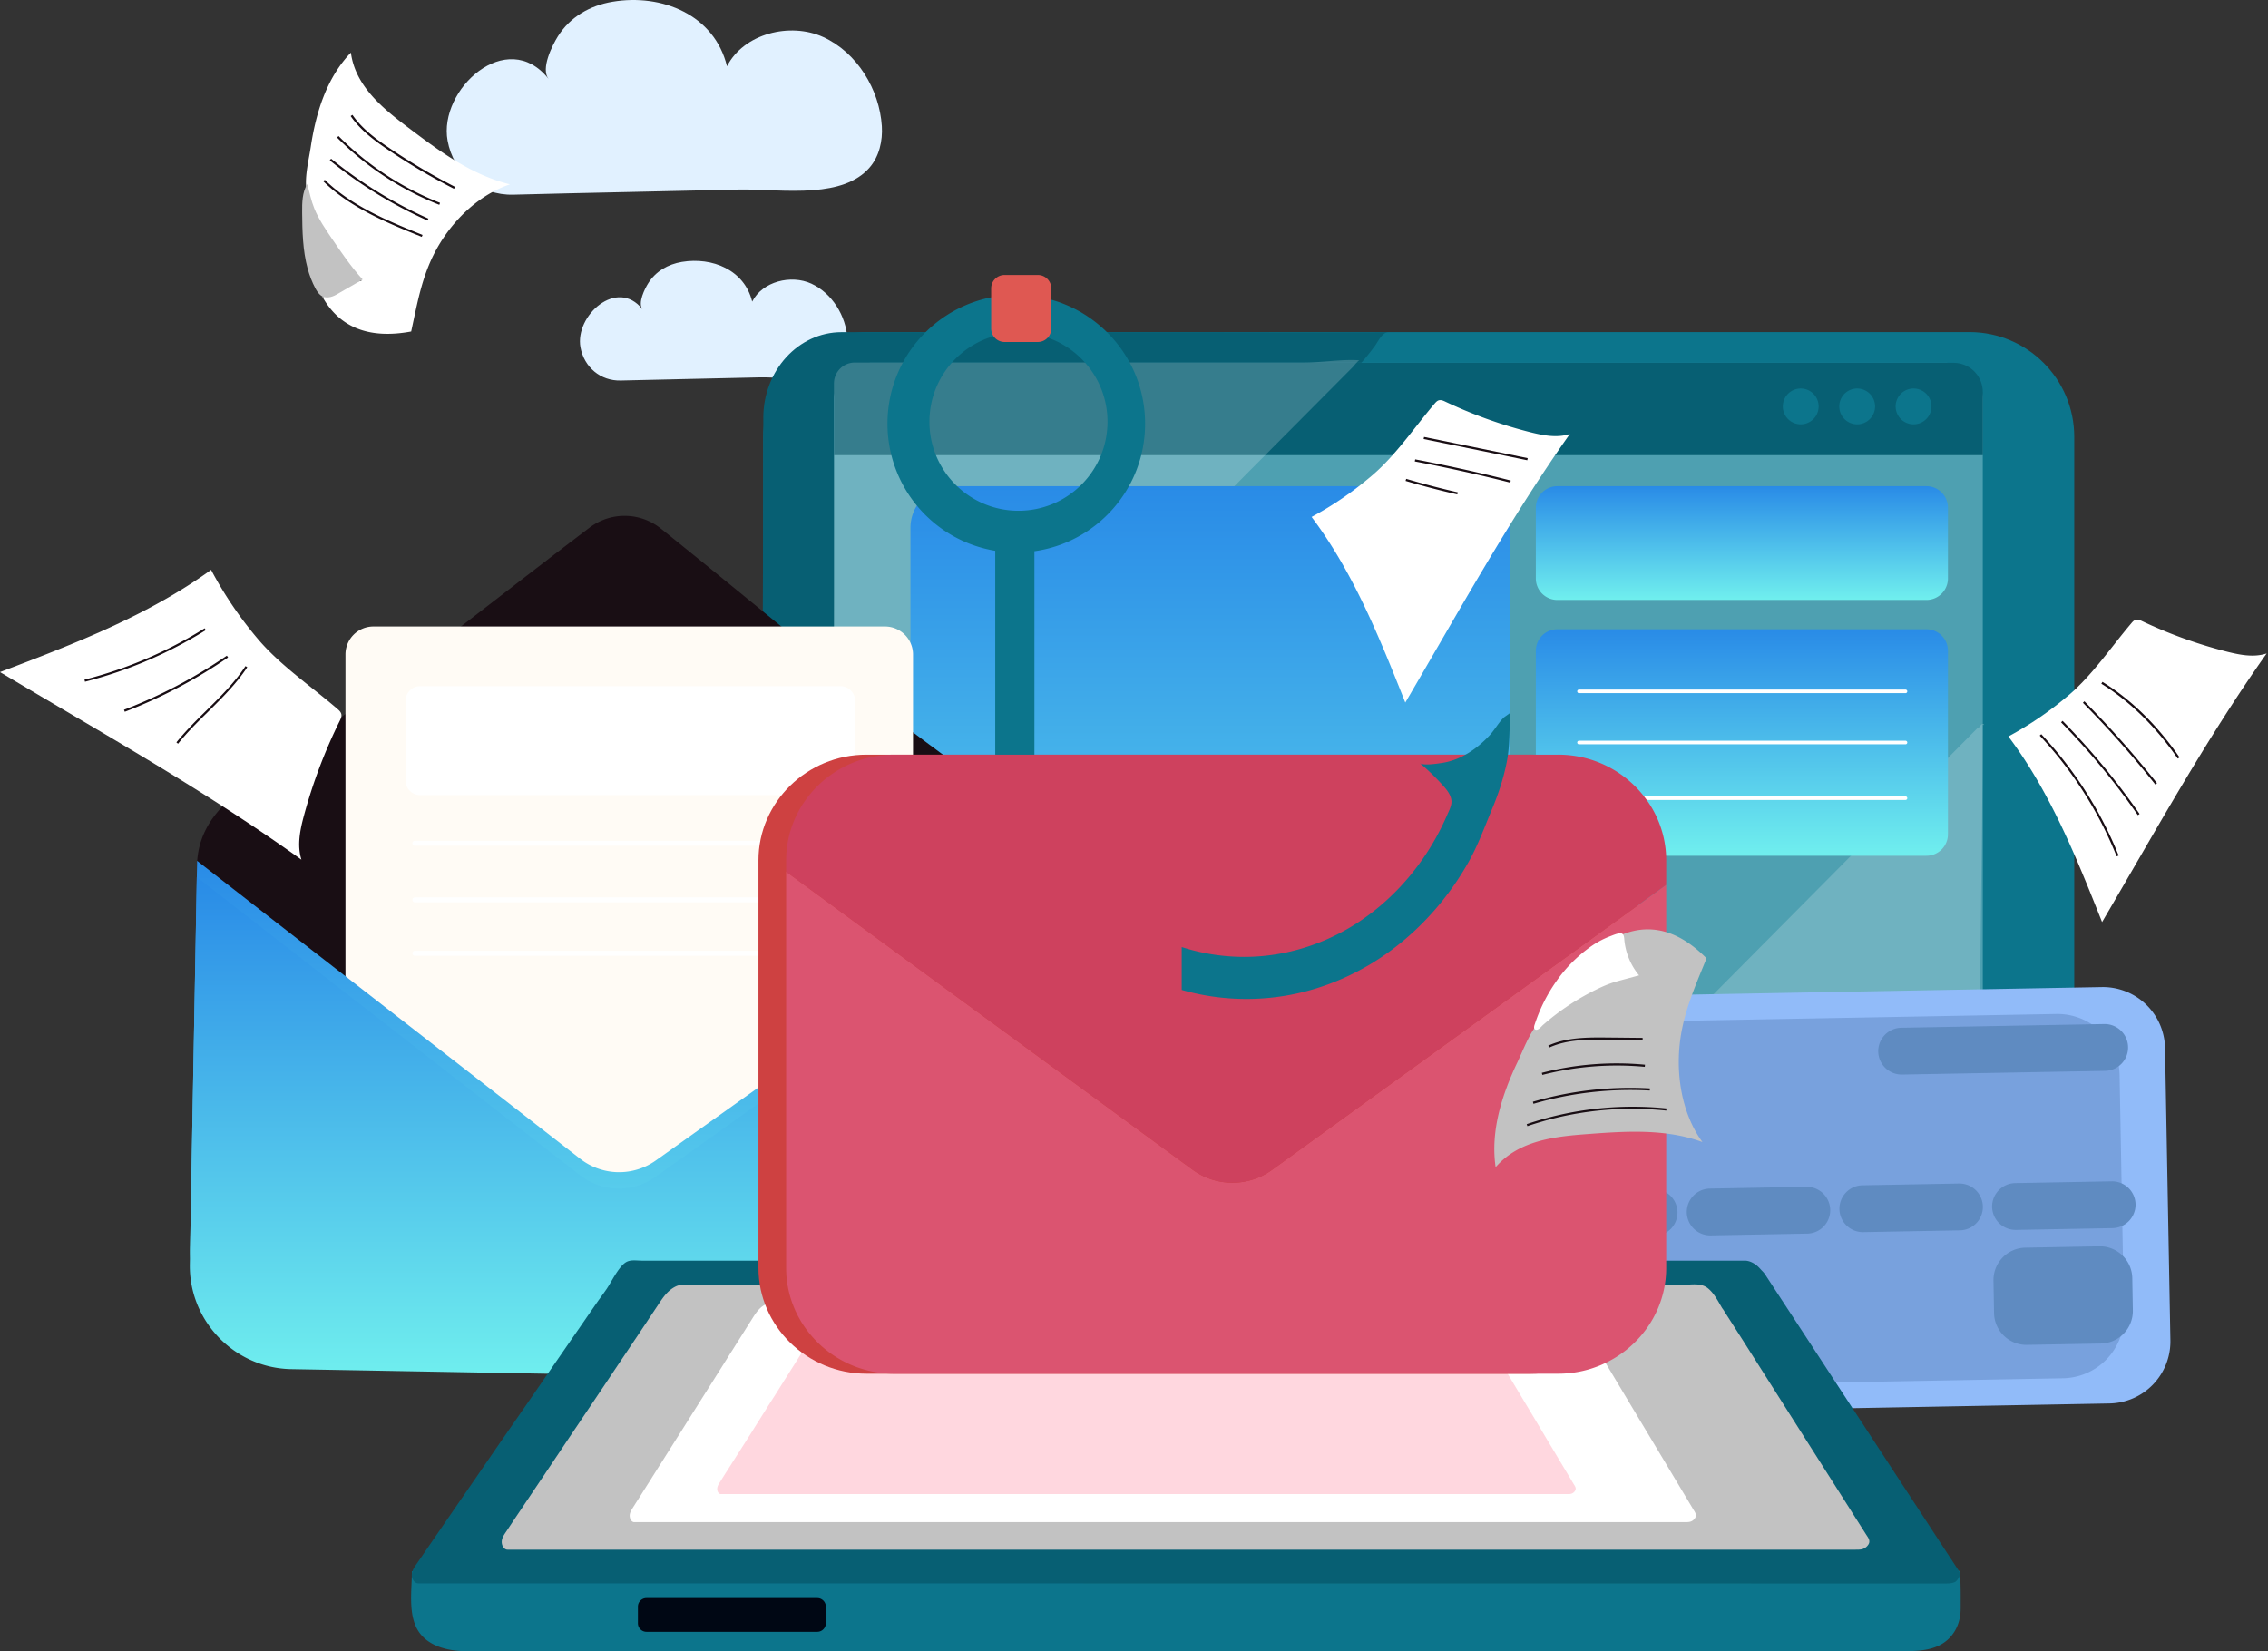 <svg width="228" height="166" fill="none" xmlns="http://www.w3.org/2000/svg"><rect width="100%" height="100%" fill="#333333" stroke="none"/><path d="M81.792 19.114c-2.604.208-5.423-.107-7.525-.057-7.562.186-15.116.315-22.67.516-3.351.086-6.013-2.21-6.601-5.43-.94-5.152 5.976-11.465 10.144-6.22-.803-1.012.38-3.372.947-4.27C57.321 1.696 59.308.556 61.583.175c4.957-.832 10.237 1.313 11.5 6.486 1.7-3.315 6.363-4.441 9.663-2.942 3.444 1.572 5.668 5.295 5.905 8.96.093 1.486-.258 3.05-1.248 4.183-1.32 1.514-3.387 2.074-5.61 2.253zm-.811 18.861c-1.6.13-3.336-.064-4.627-.036-4.65.115-9.29.194-13.94.316-2.059.057-3.694-1.356-4.06-3.336-.581-3.171 3.673-7.045 6.234-3.824-.495-.624.23-2.073.581-2.626.76-1.205 1.98-1.9 3.38-2.138 3.048-.509 6.291.804 7.066 3.99 1.04-2.038 3.91-2.734 5.94-1.809 2.116.969 3.487 3.258 3.63 5.51.058.919-.158 1.88-.767 2.576-.804.918-2.067 1.262-3.437 1.377z" fill="#E1F1FF"/><path d="M162.681 44.044c2.762 1.206 5.746 2.024 8.594 2.877 4.7 1.4 9.478 2.44 14.256 3.501 1.305.294 2.41.029 2.977-1.327.452-1.069.208-2.367-.825-2.999-.632-.387-1.385-.516-2.117-.645a108.106 108.106 0 01-12.404-3c-.94-.286-11.629-4.031-11.507-4.297a22.664 22.664 0 00-.94 2.44c-.05.165-.653 2.145-.832 2.037.904.531 1.836.997 2.798 1.413zm-2.309 8.832c.531.237.954.416 1.091.473 2.03.89 4.096 1.694 6.198 2.41 5.288 1.794 10.754 2.677 16.135 4.054 2.109.538 2.138-1.17 2.439-2.826.237-1.299-.724-1.715-1.872-2.01-3.975-1.018-7.999-1.857-11.96-2.926-4.828-1.306-9.484-3.042-13.925-5.345a23.664 23.664 0 00-1.435 3.967c-.136.567 1.966 1.593 3.329 2.203zm-2.317 9.083c1.85.94 3.773 1.75 5.739 2.417 5.832 2.016 11.974 3.135 17.971 4.563.416.108.84.194 1.263.258-.072-.007.545-1.915.617-2.087.244-.61.66-1.227.696-1.901.043-.804-1.048-.84-1.672-1.026-2.396-.725-4.85-1.163-7.289-1.73-2.496-.588-4.986-1.233-7.425-2.03-4.34-1.42-8.243-3.544-12.189-5.804-.653 1.378-1.299 2.762-1.951 4.14-.395.846 3.436 2.783 3.945 3.049.108.05.201.1.295.15z" fill="#fff"/><path d="M87.28 33.383h110.698c5.826 0 10.546 4.721 10.546 10.547v79.733c0 5.826-4.72 10.547-10.546 10.547H87.28c-5.825 0-10.546-4.721-10.546-10.547V43.93c0-5.826 4.721-10.547 10.546-10.547z" fill="#0C758C"/><path d="M124.047 50.4l-10.589 11.587L96.893 80.11c-1.736 1.428-3.236 3.537-4.77 5.223-1.508 1.65-3.136 3.157-4.664 4.814-.237.258-.596.516-.825.251l-9.054 9.908c-.13.459-.696.387-.933.107-.236-.28-.028-1.672-.028-2.059v-14.04c0-13.91.115-27.807.115-41.732v-.574c0-4.756 3.522-8.616 7.87-8.616h36.674c3.451 0 6.902.007 10.352.014 2.655 0 5.309-.014 7.964-.014-.66 0-1.048.954-1.406 1.428-2.153 2.884-4.807 5.33-7.196 7.984-2.038 2.26-4.061 4.535-6.141 6.744-.259.28-.538.56-.804.854z" fill="#075F73"/><path d="M87.524 36.476h108.129a3.671 3.671 0 013.673 3.673v81.836a3.671 3.671 0 01-3.673 3.673H87.523a3.671 3.671 0 01-3.672-3.673V40.149a3.671 3.671 0 013.673-3.673z" fill="#4EA0B1"/><path d="M199.326 39.41a2.933 2.933 0 00-2.934-2.934H86.785a2.933 2.933 0 00-2.934 2.934v6.35h115.482v-6.35h-.007z" fill="#075F73"/><path d="M181.026 42.66a1.8 1.8 0 100-3.601 1.8 1.8 0 000 3.6zm5.674 0a1.8 1.8 0 100-3.601 1.8 1.8 0 000 3.6zm5.667 0a1.8 1.8 0 100-3.601 1.8 1.8 0 000 3.6z" fill="#0C758C"/><path opacity=".19" d="M146.223 126.139c.129.007.609-.61.696-.696 8.314-8.365 16.629-16.723 24.944-25.088 8.989-9.047 17.972-18.1 26.946-27.169.122.022.223-.165.302-.265.079-.1.208-.187.315-.13.108.058-.057.158-.114.05 0 10.195-.251 20.304-.251 30.491v20.489a2.095 2.095 0 01-2.088 2.095h-45.241c-1.793.008-3.773.352-5.509.223zm-9.549-89.915c-.129-.007-.61.61-.696.696l-24.945 25.088c-8.989 9.04-17.97 18.101-26.946 27.17-.122-.022-.222.164-.301.265-.079.1-.208.186-.316.129-.107-.058.058-.158.115-.05 0-10.195.251-20.303.251-30.484v-20.49c0-1.154.933-2.094 2.088-2.101h45.24c1.787-.007 3.767-.352 5.51-.223z" fill="#fff"/><path d="M209.694 127.215c-.007-.395.007-.725-.179-1.084-.23-.444-.502-.667-.983-.695-.258-.036-.495 0-.768 0h-21.35c-2.03 0-4.075-.058-6.098.043-3.544.172-7.146-.029-10.697-.043-3.551-.015-7.088-.036-10.625-.036H48.727c-5.66 0-11.321-.043-16.981-.043-1.234 0-3.014-.431-3.903.574-.46.523-.653 1.198-.66 1.879-.015 1.722.925 3.415 1.872 4.793a16.038 16.038 0 003 3.3c.781.638 1.821 1.42 2.89 1.42H194.27c.717 0 1.434.022 2.145-.007 2.41-.086 5.065.438 7.403-.309 3.86-1.233 5.941-5.997 5.876-9.792z" fill="#353F4C"/><path d="M200.632 137.331h-86.987c-4.793 0-13.567-10.833-6.392-11.493 3.472-.316 7.073 0 10.553 0h57.551c5.747 0 11.486.028 17.233.028h14.326c.596 0 1.234-.028 1.564.524 1.536 2.54-.652 6.428-2.295 8.387-1.328 1.578-3.078 2.403-5.123 2.539-.15.007-.294.015-.43.015z" fill="#0C758C"/><path d="M95.717 48.88h51.941c2.31 0 4.19 1.872 4.19 4.182v61.469a4.19 4.19 0 01-4.19 4.19h-51.94a4.19 4.19 0 01-4.19-4.19V53.062a4.184 4.184 0 014.19-4.182z" fill="url(#paint0_linear_206_35026)"/><path d="M156.562 48.88h37.098c1.198 0 2.166.968 2.166 2.167v7.102a2.164 2.164 0 01-2.166 2.167h-37.098a2.164 2.164 0 01-2.166-2.167v-7.102c0-1.198.968-2.167 2.166-2.167z" fill="url(#paint1_linear_206_35026)"/><path d="M156.562 63.264h37.098c1.198 0 2.166.969 2.166 2.167v18.437a2.164 2.164 0 01-2.166 2.167h-37.098a2.164 2.164 0 01-2.166-2.167V65.431c0-1.198.968-2.167 2.166-2.167z" fill="url(#paint2_linear_206_35026)"/><path d="M191.559 69.685h-32.822a.178.178 0 01-.179-.18c0-.1.079-.179.179-.179h32.822c.1 0 .179.08.179.18 0 .1-.079.18-.179.18zm0 5.144h-32.822a.178.178 0 01-.179-.18c0-.1.079-.179.179-.179h32.822c.1 0 .179.079.179.18 0 .1-.079.179-.179.179zm0 5.596h-32.822a.178.178 0 01-.179-.18c0-.1.079-.18.179-.18h32.822c.1 0 .179.08.179.18 0 .1-.079.18-.179.18z" fill="#fff"/><path d="M212.061 141.097l-54.029.99a6.247 6.247 0 01-6.356-6.127l-.538-29.378a6.247 6.247 0 016.127-6.357l54.028-.99a6.248 6.248 0 016.357 6.127l.538 29.378a6.239 6.239 0 01-6.127 6.357z" fill="#91BBF9"/><path d="M207.398 138.564l-45.707.84a6.246 6.246 0 01-6.356-6.127l-.445-24.141a6.247 6.247 0 016.127-6.357l45.706-.839a6.248 6.248 0 016.357 6.127l.444 24.141a6.246 6.246 0 01-6.126 6.356z" fill="#78A1DD"/><path d="M211.207 135.071l-7.425.136A3.258 3.258 0 01200.46 132l-.057-3.243a3.258 3.258 0 013.207-3.321l7.425-.137a3.258 3.258 0 013.322 3.207l.057 3.243a3.272 3.272 0 01-3.207 3.322zm-32.957 5.251l-20.41.373a2.358 2.358 0 01-2.396-2.31 2.36 2.36 0 012.31-2.396l20.41-.373a2.36 2.36 0 012.397 2.31 2.36 2.36 0 01-2.311 2.396zm33.373-32.664l-20.41.373a2.358 2.358 0 01-2.396-2.31 2.359 2.359 0 012.31-2.396l20.41-.373a2.36 2.36 0 012.397 2.31 2.351 2.351 0 01-2.311 2.396zm.753 15.812l-9.714.179a2.36 2.36 0 01-2.396-2.31 2.36 2.36 0 012.31-2.396l9.714-.179a2.36 2.36 0 012.396 2.31 2.36 2.36 0 01-2.31 2.396zm-15.351.222l-9.713.18a2.36 2.36 0 01-2.397-2.311 2.36 2.36 0 012.31-2.396l9.714-.179a2.358 2.358 0 012.396 2.31 2.35 2.35 0 01-2.31 2.396zm-15.345.33l-9.714.18a2.36 2.36 0 01-2.396-2.31 2.36 2.36 0 012.31-2.397l9.714-.179a2.36 2.36 0 012.396 2.31 2.35 2.35 0 01-2.31 2.396zm-15.354.23l-9.714.179a2.36 2.36 0 01-2.396-2.31 2.36 2.36 0 012.31-2.396l9.714-.179a2.358 2.358 0 012.396 2.31 2.35 2.35 0 01-2.31 2.396z" fill="#5F8BC1"/><path d="M157.71 109.042a3.219 3.219 0 002.08-.803 3.258 3.258 0 01-.093-4.986 3.25 3.25 0 00-4.577.488 3.25 3.25 0 00.488 4.577 3.24 3.24 0 002.102.724z" fill="#91BBF9"/><path d="M160.909 105.728a3.261 3.261 0 01-1.119 2.511 3.255 3.255 0 004.097-5.058 3.246 3.246 0 00-4.183.079 3.238 3.238 0 011.205 2.468z" fill="#3E9B7C"/><path d="M159.793 108.227c.641-.012 1.141-1.139 1.116-2.517-.025-1.379-.566-2.487-1.208-2.475-.642.011-1.141 1.139-1.116 2.517.025 1.379.566 2.487 1.208 2.475z" fill="#5F8BC1"/><path d="M101.944 81.974a14.938 14.938 0 00-2.374-2.432c-3.171-2.597-6.608-4.936-9.822-7.49-7.038-5.595-13.94-11.356-20.934-16.995l-2.332-1.88a5.833 5.833 0 00-7.246-.108C52.033 58.53 44.788 64.248 37.5 69.721c-3.731 2.798-7.49 5.56-11.314 8.229-3.293 2.295-6.306 4.742-6.385 9.118l-.022 1.12 38.519 29.959a6.373 6.373 0 007.604.165l38.389-27.313.043-2.403c.05-2.44-.918-4.72-2.389-6.622z" fill="#190E14"/><path d="M37.549 62.984h51.417a2.82 2.82 0 012.82 2.82v57.135a2.82 2.82 0 01-2.82 2.819H37.55a2.82 2.82 0 01-2.82-2.819V65.804a2.81 2.81 0 012.82-2.82z" fill="#FFFBF5"/><path d="M58.333 116.504l-38.518-29.96-.703 38.899c-.1 5.703 4.477 10.453 10.187 10.56l63.793 1.148c5.704.101 10.453-4.477 10.561-10.187l.674-37.614-38.39 27.312a6.363 6.363 0 01-7.604-.158z" fill="url(#paint3_linear_206_35026)"/><path d="M58.305 118.147l-38.518-29.96-.703 38.899c-.1 5.703 4.476 10.453 10.187 10.56l63.793 1.148c5.703.101 10.453-4.477 10.56-10.187l.675-37.614-38.39 27.312a6.363 6.363 0 01-7.604-.158z" fill="url(#paint4_linear_206_35026)"/><path d="M42.249 68.982h42.234c.825 0 1.485.667 1.485 1.485v7.985c0 .825-.667 1.485-1.485 1.485H42.25a1.483 1.483 0 01-1.485-1.485v-7.985c0-.818.667-1.485 1.485-1.485zM86.785 85.03H41.71a.254.254 0 01-.251-.25c0-.137.115-.251.251-.251h45.075c.137 0 .252.114.252.25a.25.25 0 01-.252.252zm0 5.69H41.71a.254.254 0 01-.251-.251c0-.137.115-.251.251-.251h45.075c.137 0 .252.114.252.25a.25.25 0 01-.252.252zm0 5.366H41.71a.254.254 0 01-.251-.251c0-.136.115-.251.251-.251h45.075c.137 0 .252.115.252.251a.25.25 0 01-.252.251z" fill="#fff"/><path d="M197.103 161.737c0-1.184.022-2.368-.071-3.551-.008-.108-.029-.237-.129-.287-.051-.022-.101-.029-.151-.022-.273.007-.538.086-.796.094-.237.007-.503-.058-.739-.072-.546-.036-1.084-.043-1.629-.101-.28-.028-.667.036-.925-.1-.395-.208-.388-.674-.596-1.004a.648.648 0 00-.165-.151c-.33-.223-.531-.352-.753-.689-.201-.301-.373-.667-.61-.932l-2.683-4.111-2.726-4.176-2.605-3.989-2.31-3.544-1.858-2.848-.753-1.155a2.552 2.552 0 00-.359-.473c-.143-.137-.265-.294-.409-.431-.358-.351-.868-.645-1.377-.645H64.732c-.48 0-1.025-.108-1.477.107-.252.122-.452.33-.625.545-.437.546-.774 1.163-1.133 1.758-.359.596-.796 1.155-1.191 1.729l-.48.703-.51.746-.538.782-.56.818-.588.847-.603.875-.624.904-.638.925-.653.94-.66.962-.667.968-.675.976-.674.983-.682.982-.674.983-.674.976-.668.969-.66.961c-.452.66-.925 1.37-1.033 2.188-.028.208-.028.423-.1.624-.108.28-.352.481-.617.624-.438.23-.933.316-1.42.381-1.493.193-3 .165-4.499.165 0 1.98-.452 4.591.818 6.248 1.055 1.371 2.985 1.779 4.635 1.779h143.842c1.363 0 2.862.058 4.147-.53 1.47-.675 2.252-2.124 2.252-3.731z" fill="#0C758C"/><path d="M195.452 159.197c.351 0 .739.008 1.062-.143.157-.072.272-.244.365-.387a.937.937 0 00.108-.209c.115-.373-.172-.681-.359-.975l-1.556-2.375-2.095-3.207-2.475-3.788-2.684-4.111-2.726-4.175-2.604-3.989-2.317-3.544-1.865-2.848-.754-1.155c-.1-.172-.222-.33-.358-.473-.144-.137-.266-.295-.409-.431-.359-.351-.868-.646-1.385-.646H64.509c-.481 0-1.026-.107-1.486.108-.25.122-.451.33-.63.545-.446.545-.776 1.155-1.134 1.758-.359.603-.797 1.155-1.198 1.729l-.488.703-.517.746-.538.782-.567.818-.588.846-.602.876-.625.904-.638.925-.653.94-.66.961-.667.969-.675.976-.681.982-.682.983-.681.983-.675.976-.667.968-.66.962-.653.947-.638.932-.624.904-.61.883-.588.853-.567.825-.545.79-.517.753-.488.71-.459.667-.423.617-.388.567-.351.509c-.294.424-.639.868-.524 1.421.065.301.301.624.631.624l153.399.014z" fill="#075F73"/><path d="M173.026 131.34c-.38-.653-.76-1.37-1.349-1.837-.71-.567-1.721-.33-2.561-.33H69.18c-.452 0-.847-.036-1.256.165-.882.431-1.363 1.249-1.886 2.03l-.474.711c-.165.251-.33.495-.495.746l-.517.775-.53.796-.553.818-.56.839-.573.854-.581.868-.589.882-.595.89-.603.897-.602.897-.603.896-.596.89-.595.882-.588.876-.574.861-.567.846-.552.825c-.18.266-.359.531-.538.804l-.524.774-.502.747-.481.717-.46.682-.43.645-.409.603-.373.559-.344.517-.308.466c-.259.388-.567.789-.46 1.292.058.279.266.574.56.574h135.513c.151 0 .309 0 .467-.015.351-.028.667-.229.846-.538a.52.52 0 00.05-.115c.101-.337-.15-.617-.315-.882-.46-.725-.919-1.442-1.371-2.159l-1.851-2.92-2.188-3.444-2.374-3.738-2.411-3.802-2.303-3.63c-.617-.969-1.241-1.93-1.851-2.899a1.999 1.999 0 01-.208-.315z" fill="#C2C2C2"/><path d="M158.873 132.804c-.302-.539-.596-1.127-1.048-1.514-.552-.467-1.341-.273-1.994-.273h-77.92c-.35 0-.66-.029-.982.136-.689.359-1.062 1.034-1.47 1.679-.123.194-.252.395-.374.589l-.387.617-.402.638c-.136.222-.28.438-.416.66-.136.222-.28.445-.43.674l-.438.696-.445.711-.452.717-.46.732-.465.731-.467.739-.466.739-.466.739c-.158.244-.309.488-.467.739-.157.251-.308.488-.459.732l-.459.725-.452.71-.438.696-.43.681c-.144.223-.28.445-.416.66-.136.216-.273.438-.409.639l-.387.617c-.122.201-.252.394-.373.595-.115.187-.237.381-.36.567l-.336.531-.316.502c-.093.158-.194.309-.294.466l-.273.424-.244.387c-.2.316-.445.653-.358 1.069.043.23.208.474.437.474h105.647c.115 0 .244 0 .366-.015a.832.832 0 00.66-.445c.014-.028.029-.057.036-.093.079-.28-.115-.509-.244-.732l-1.069-1.786-1.442-2.411-1.707-2.848-1.851-3.085-1.88-3.142-1.793-2.999c-.481-.803-.969-1.592-1.442-2.396a2.632 2.632 0 01-.165-.272z" fill="#fff"/><path opacity=".62" d="M149.056 133.937c-.244-.438-.474-.911-.847-1.22-.445-.38-1.076-.222-1.607-.222H83.864c-.28 0-.53-.022-.79.115-.552.287-.853.832-1.183 1.349l-.301.473c-.108.165-.208.33-.316.495l-.323.517-.337.53-.344.546-.352.559c-.122.194-.237.381-.359.567l-.365.581-.373.588-.373.596c-.122.201-.252.395-.373.595-.123.201-.252.395-.38.596l-.381.595-.373.596-.373.588-.366.581-.359.574-.351.56-.345.545-.337.531-.33.516-.316.495-.3.474c-.094.151-.195.301-.288.452l-.272.43c-.087.137-.173.273-.259.402-.079.122-.157.251-.236.373l-.216.344-.193.309c-.165.258-.352.524-.287.861.036.186.165.38.351.38h85.072c.093 0 .193 0 .294-.007a.685.685 0 00.531-.359c.014-.021.021-.05.028-.072.065-.222-.093-.416-.2-.588l-.861-1.442-1.163-1.944c-.459-.768-.918-1.528-1.37-2.296l-1.492-2.489-1.514-2.526-1.442-2.41c-.387-.646-.782-1.284-1.162-1.93a.853.853 0 01-.129-.208z" fill="#FFBECC"/><path d="M64.99 160.661h17.17c.473 0 .86.387.86.861v1.671a.863.863 0 01-.86.861H64.99a.863.863 0 01-.861-.861v-1.671c0-.474.387-.861.86-.861z" fill="#000714"/><path d="M153.864 75.87H87.101c-5.97 0-10.855 4.777-10.855 10.624v40.986c0 5.84 4.886 10.625 10.855 10.625h66.763c5.969 0 10.854-4.778 10.854-10.625V86.494c0-5.847-4.885-10.625-10.854-10.625z" fill="#CE4141"/><path d="M103.989 76.12V55.416c6.292-.883 11.128-6.292 11.128-12.82 0-7.153-5.797-12.95-12.95-12.95s-12.95 5.797-12.95 12.95a12.95 12.95 0 0010.834 12.777V76.22c0 15.073 9.427 27.828 22.082 31.415v-4.799c-10.453-3.38-18.144-14.105-18.144-26.717zM93.436 42.402c0-4.943 4.003-8.954 8.946-8.954s8.954 4.003 8.954 8.946-4.003 8.954-8.946 8.954-8.954-4.01-8.954-8.946c0-.008 0-.008 0 0z" fill="#0C758C"/><path d="M119.894 117.601L79.03 87.635v39.845c0 5.84 4.886 10.625 10.855 10.625h66.763c5.969 0 10.854-4.778 10.854-10.625V88.955l-39.644 28.675a6.785 6.785 0 01-7.964-.029z" fill="#DB5470"/><path d="M156.648 75.87H89.885c-5.97 0-10.855 4.777-10.855 10.624v1.148l40.864 29.959a6.796 6.796 0 007.964.029l39.644-28.668v-2.46c0-5.855-4.885-10.633-10.854-10.633z" fill="#CE415E"/><path d="M129.629 100.032c3.745-.696 7.282-2.296 10.324-4.57 3.113-2.325 5.703-5.323 7.626-8.702 1.011-1.78 1.671-3.638 2.453-5.51.632-1.521 1.148-3.1 1.457-4.72.308-1.636.222-3.243.351-4.894-.007.05-.574.417-.667.503-.56.552-.925 1.262-1.464 1.83-1.241 1.326-2.869 2.438-4.699 2.725-.416.065-1.937.309-2.267.029.84.71 1.629 1.478 2.361 2.296.373.416.774.925.81 1.506.029.488-.244.969-.43 1.406a25.372 25.372 0 01-1.37 2.712c-1.966 3.386-4.728 6.328-8.064 8.394-3.286 2.03-7.095 3.164-10.97 3.164a20.51 20.51 0 01-6.284-.99v4.311a23.752 23.752 0 0010.833.51z" fill="#0C758C"/><path d="M100.99 27.644h3.344c.746 0 1.348.603 1.348 1.349v4.04c0 .745-.602 1.348-1.348 1.348h-3.344a1.347 1.347 0 01-1.348-1.349v-4.039c0-.746.602-1.349 1.348-1.349z" fill="#DF5852"/><path d="M131.854 51.972c4.205 5.581 6.837 12.167 9.42 18.66 5.352-9.111 10.439-18.373 16.544-27.004-1.277.424-2.676.151-3.989-.179a46.897 46.897 0 01-8.53-3.07c-.194-.094-.409-.187-.617-.144-.208.043-.344.208-.481.366-1.98 2.331-3.845 5.108-6.17 7.117a34.473 34.473 0 01-6.177 4.254z" fill="#fff"/><path d="M143.162 43.928l-.043.21 10.416 2.133.044-.21-10.417-2.133zm8.665 4.592a162.636 162.636 0 00-9.599-2.13l.043-.208a162 162 0 019.606 2.13l-.05.209zm-5.324 1.185a86.435 86.435 0 01-5.201-1.356l.064-.208a86.12 86.12 0 005.187 1.356l-.05.208z" fill="#190E14"/><path d="M30.769 19.294c-.158 1.865-.194 3.759-.007 5.581.186 1.822.696 3.595 1.722 5.008a9.926 9.926 0 013.874-1.665 17.72 17.72 0 01-4.42-6.098c-.416-.94-.99-2.095-1.14-3.142-.172-1.256.25-2.927.445-4.226.509-3.364 1.563-6.901 4.031-9.462.445 3.364 3.2 5.603 5.79 7.554 3.106 2.346 6.313 4.742 10.202 5.69-2.935.982-5.474 3.32-7.11 6.047-1.693 2.82-2.16 5.725-2.82 8.745-9.304 1.73-10.99-6.399-10.567-14.032z" fill="#fff"/><path d="M45.64 18.978a61.712 61.712 0 01-6.571-3.881c-1.32-.89-2.813-1.966-3.817-3.43l.18-.121c.982 1.434 2.46 2.496 3.759 3.371a62.506 62.506 0 006.55 3.867l-.1.194zm-1.476 1.614a29.962 29.962 0 01-10.28-6.765l.15-.15a29.682 29.682 0 0010.202 6.714l-.072.201zm-1.185 1.578a44.248 44.248 0 01-9.829-6.048l.137-.165a44.07 44.07 0 009.778 6.02l-.086.193zm-.579 1.643c-3.357-1.355-7.16-2.898-9.9-5.588l.15-.15c2.712 2.66 6.493 4.196 9.83 5.545l-.08.193z" fill="#190E14"/><path d="M30.92 26.977c.187.696.445 1.37.782 2.009.144.265.309.53.553.717.473.352 1.097.18 1.564-.086l2.64-1.52c-1.17-1.278-2.138-2.706-3.107-4.126-.652-.961-1.312-1.93-1.75-2.999-.323-.796-.495-1.65-.71-2.475-.517.847-.524 1.887-.517 2.87.015 1.88.058 3.81.546 5.61z" fill="#C2C2C2"/><path d="M201.9 74.04c4.204 5.581 6.837 12.167 9.42 18.66 5.352-9.112 10.439-18.374 16.544-27.004-1.284.423-2.676.15-3.989-.18a46.897 46.897 0 01-8.53-3.07c-.194-.093-.409-.186-.617-.143-.201.043-.345.208-.474.365-1.98 2.332-3.845 5.108-6.169 7.117a34.822 34.822 0 01-6.185 4.255z" fill="#fff"/><path d="M212.785 86.092a38.984 38.984 0 00-7.734-12.138l.158-.144a39.271 39.271 0 017.776 12.203l-.2.08zm2.133-4.139a71.203 71.203 0 00-7.72-9.334l.151-.15a71.62 71.62 0 017.741 9.362l-.172.122zm1.757-3.078a100.259 100.259 0 00-7.281-8.222l.15-.15a101.653 101.653 0 017.296 8.236l-.165.136zm2.253-2.611c-2.196-3.193-4.857-5.797-7.684-7.526l.115-.186c2.855 1.75 5.538 4.369 7.748 7.59l-.179.122z" fill="#190E14"/><path d="M21.221 57.288C14.851 61.908 7.375 64.763 0 67.568c10.223 6.106 20.626 11.917 30.304 18.862-.46-1.435-.137-3 .258-4.456a52.062 52.062 0 013.587-9.491c.108-.215.215-.452.165-.689-.05-.222-.23-.387-.409-.538-2.611-2.245-5.725-4.362-7.956-6.988a38.532 38.532 0 01-4.728-6.98z" fill="#fff"/><path d="M8.544 68.537l-.05-.208a42.678 42.678 0 0012.082-5.165l.114.186a43.326 43.326 0 01-12.146 5.187zm4.003 3.02l-.08-.2a50.255 50.255 0 0010.339-5.439l.122.18a50.318 50.318 0 01-10.381 5.46zm5.353 3.215l-.166-.137c.926-1.148 1.995-2.21 3.035-3.228 1.392-1.37 2.827-2.791 3.91-4.441l.18.115c-1.098 1.664-2.54 3.092-3.94 4.476-1.04 1.02-2.108 2.074-3.02 3.215z" fill="#190E14"/><path d="M154.754 102.629c.947-1.715 2.016-3.386 3.221-4.864 1.205-1.478 2.647-2.74 4.305-3.394a9.824 9.824 0 002.224 3.63c-2.511.395-4.951 1.364-7.153 2.82-.89.588-2.023 1.263-2.755 2.095-.868.997-1.485 2.69-2.073 3.924-1.528 3.214-2.705 6.887-2.167 10.503 2.317-2.676 5.876-3.077 9.126-3.321 3.91-.295 7.927-.574 11.665.796-1.844-2.511-2.576-5.969-2.339-9.269.244-3.408 1.535-6.199 2.748-9.205-6.658-6.729-12.742-.602-16.802 6.285z" fill="#C2C2C2"/><path d="M153.548 113.218l-.071-.201a33.25 33.25 0 0114.054-1.578l-.022.215a32.804 32.804 0 00-13.961 1.564zm.61-2.246l-.057-.208a34.862 34.862 0 0111.765-1.341l-.014.215a34.85 34.85 0 00-11.694 1.334zm.895-2.905l-.057-.208a30.263 30.263 0 0110.374-.818l-.022.215a30.181 30.181 0 00-10.295.811zm.69-2.748l-.094-.194c1.859-.853 3.996-.832 5.883-.818l3.602.036v.216l-3.602-.036c-1.865-.015-3.974-.036-5.789.796z" fill="#190E14"/><path d="M156.525 98.554a14.287 14.287 0 013.25-3.286 8.89 8.89 0 012.066-1.133c.294-.108.768-.323 1.084-.309.315.015.344.359.365.631a6.562 6.562 0 001.486 3.602l-1.758.473c-.373.1-.746.201-1.105.33-.38.137-.753.294-1.119.467a24.238 24.238 0 00-5.675 3.716c-.165.143-.495.588-.768.466-.222-.107-.107-.416-.043-.595a16.262 16.262 0 012.217-4.362z" fill="#fff"/><defs><linearGradient id="paint0_linear_206_35026" x1="121.688" y1="48.88" x2="121.688" y2="118.721" gradientUnits="userSpaceOnUse"><stop stop-color="#298BE7"/><stop offset="1" stop-color="#70EFEE"/></linearGradient><linearGradient id="paint1_linear_206_35026" x1="175.111" y1="48.88" x2="175.111" y2="60.316" gradientUnits="userSpaceOnUse"><stop stop-color="#298BE7"/><stop offset="1" stop-color="#70EFEE"/></linearGradient><linearGradient id="paint2_linear_206_35026" x1="175.111" y1="63.264" x2="175.111" y2="86.035" gradientUnits="userSpaceOnUse"><stop stop-color="#298BE7"/><stop offset="1" stop-color="#70EFEE"/></linearGradient><linearGradient id="paint3_linear_206_35026" x1="61.719" y1="86.544" x2="61.719" y2="137.153" gradientUnits="userSpaceOnUse"><stop stop-color="#298BE7"/><stop offset="1" stop-color="#70EFEE"/></linearGradient><linearGradient id="paint4_linear_206_35026" x1="61.69" y1="88.187" x2="61.69" y2="138.796" gradientUnits="userSpaceOnUse"><stop stop-color="#298BE7"/><stop offset="1" stop-color="#70EFEE"/></linearGradient></defs></svg>
